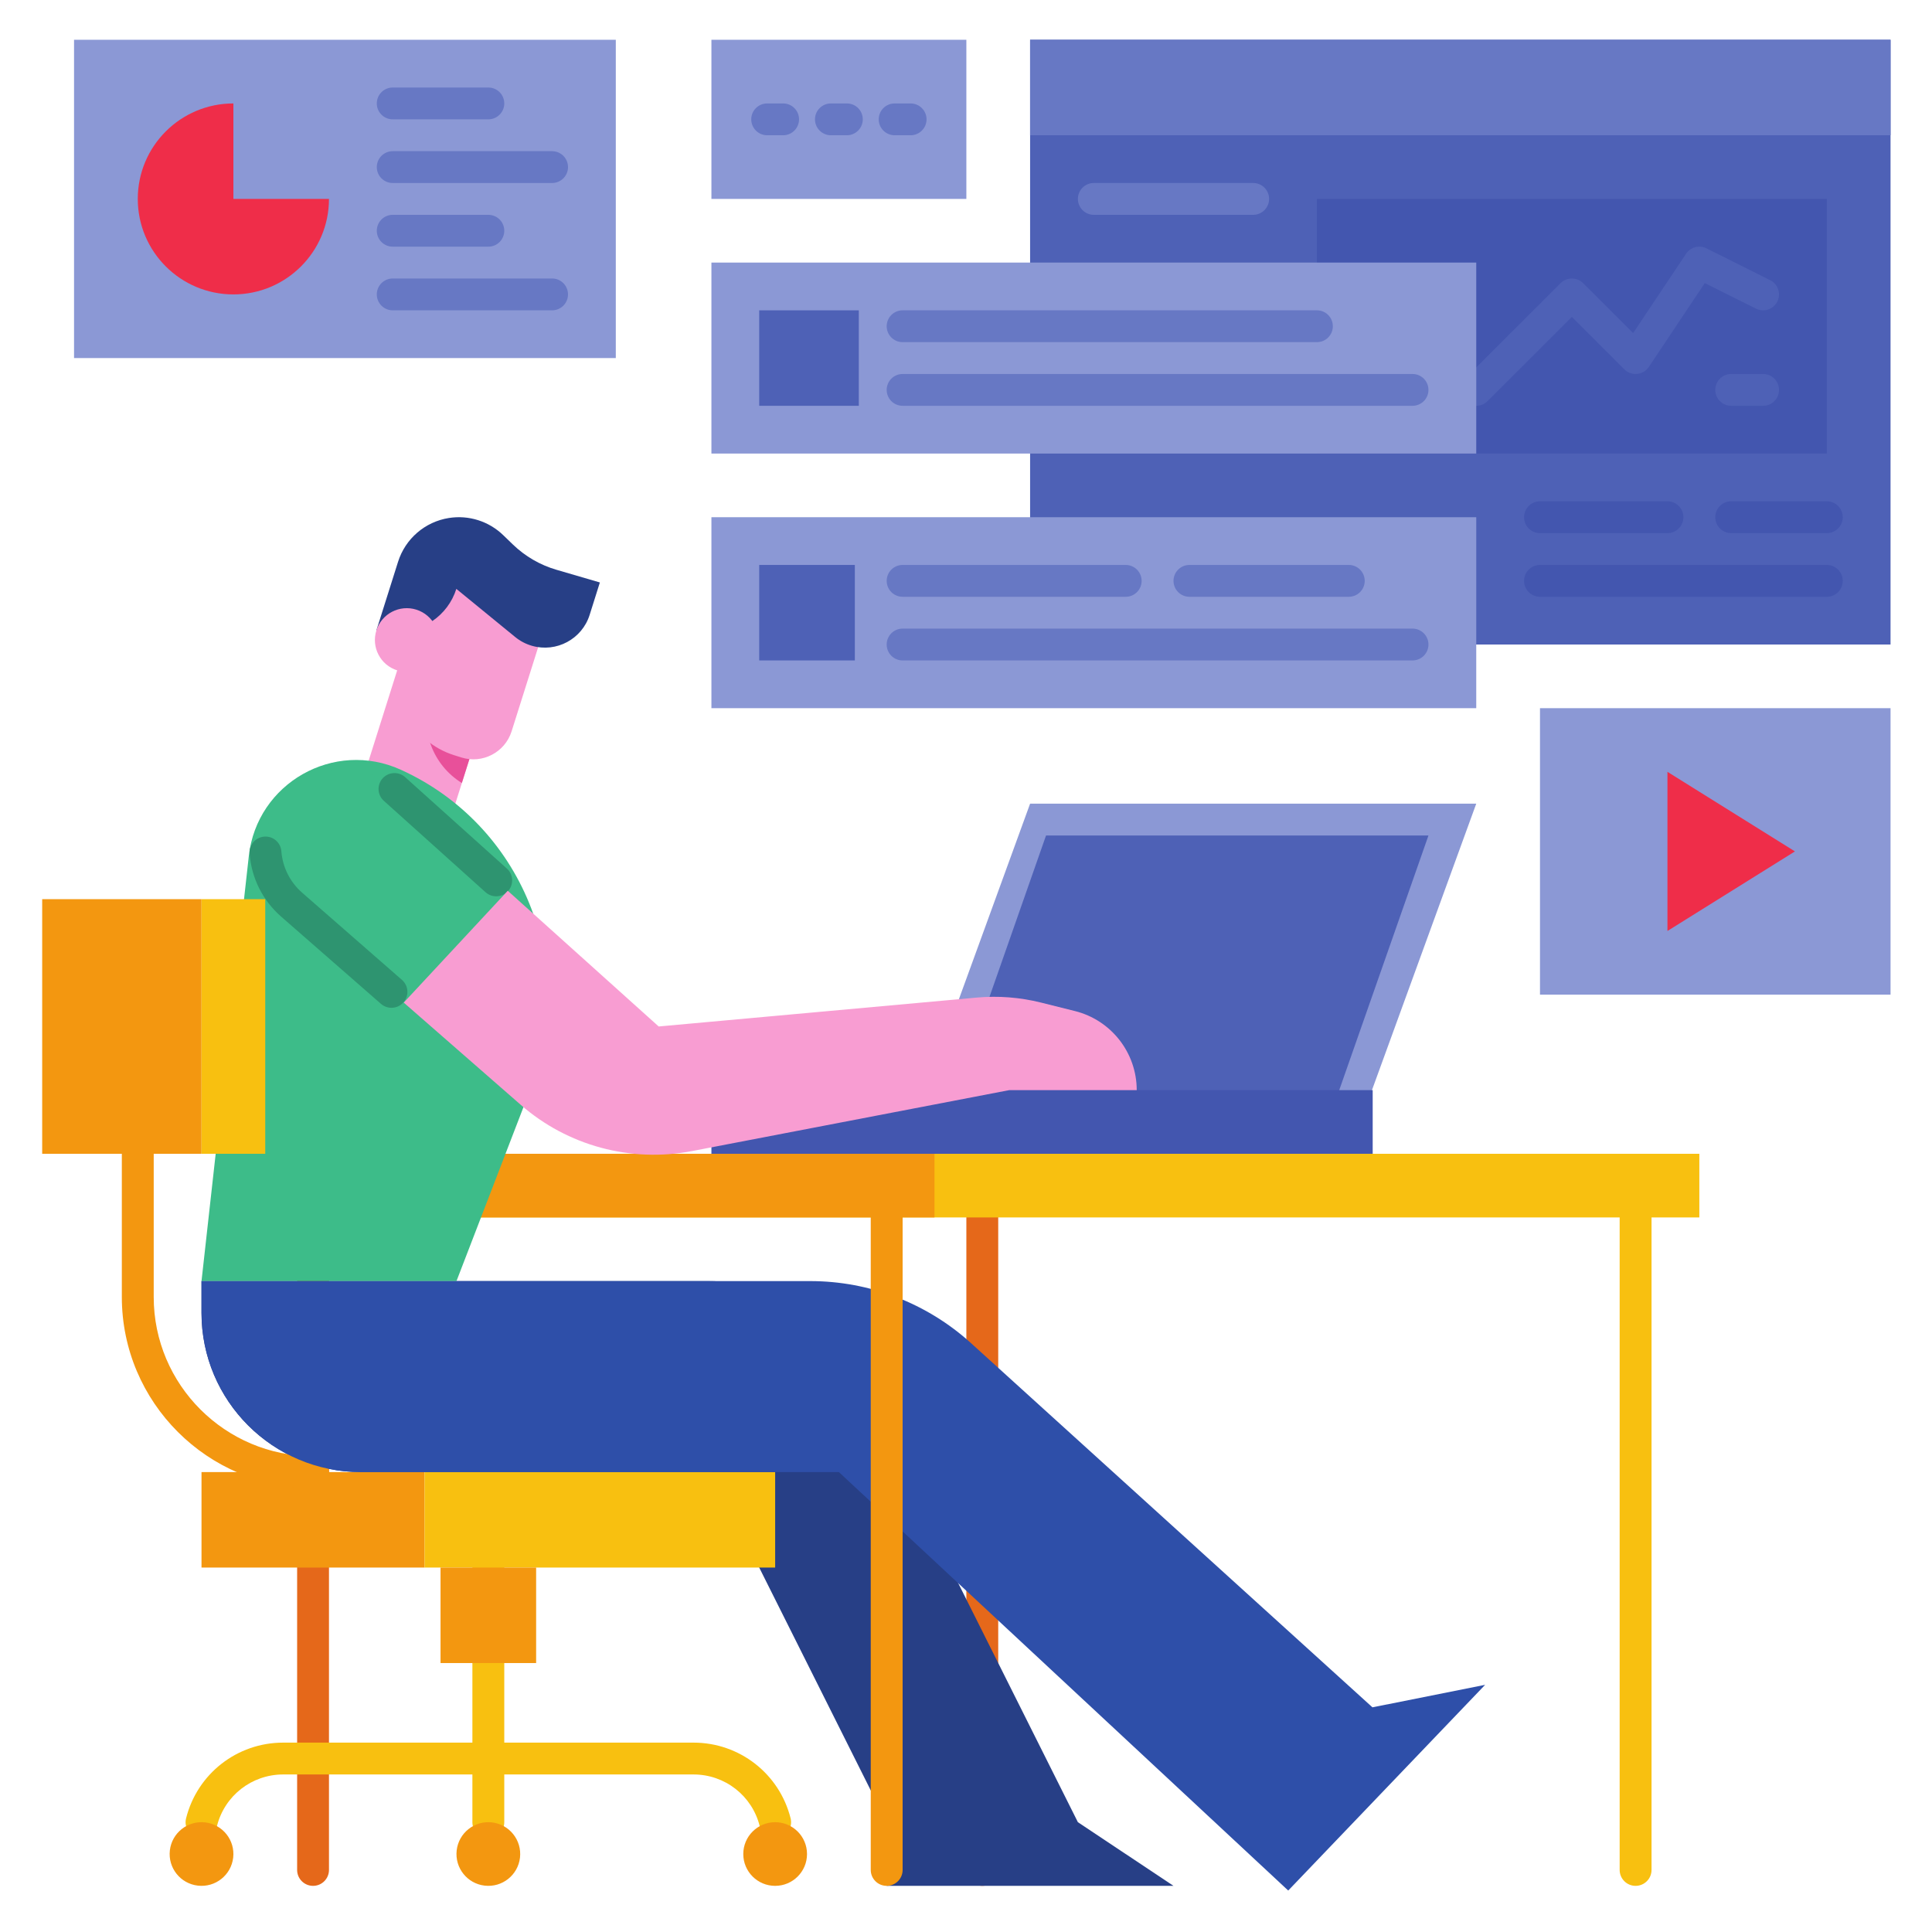 <?xml version="1.0" encoding="UTF-8"?><svg xmlns="http://www.w3.org/2000/svg" xmlns:xlink="http://www.w3.org/1999/xlink" contentScriptType="text/ecmascript" width="375" zoomAndPan="magnify" contentStyleType="text/css" viewBox="0 0 375 375" height="375" preserveAspectRatio="xMidYMid meet" version="1.0"><defs><clipPath id="clip-0"><path d="M 57 233 L 64 233 L 64 366.969 L 57 366.969 Z M 57 233 " clip-rule="nonzero"/></clipPath><clipPath id="clip-1"><path d="M 187 230 L 194 230 L 194 366.969 L 187 366.969 Z M 187 230 " clip-rule="nonzero"/></clipPath><clipPath id="clip-2"><path d="M 314 233 L 321 233 L 321 366.969 L 314 366.969 Z M 314 233 " clip-rule="nonzero"/></clipPath><clipPath id="clip-3"><path d="M 39 248 L 228 248 L 228 366.969 L 39 366.969 Z M 39 248 " clip-rule="nonzero"/></clipPath><clipPath id="clip-4"><path d="M 138 7.719 L 188 7.719 L 188 39 L 138 39 Z M 138 7.719 " clip-rule="nonzero"/></clipPath><clipPath id="clip-5"><path d="M 88 353 L 101 353 L 101 366.969 L 88 366.969 Z M 88 353 " clip-rule="nonzero"/></clipPath><clipPath id="clip-6"><path d="M 32 353 L 46 353 L 46 366.969 L 32 366.969 Z M 32 353 " clip-rule="nonzero"/></clipPath><clipPath id="clip-7"><path d="M 144 353 L 157 353 L 157 366.969 L 144 366.969 Z M 144 353 " clip-rule="nonzero"/></clipPath><clipPath id="clip-8"><path d="M 199 7.719 L 367 7.719 L 367 126 L 199 126 Z M 199 7.719 " clip-rule="nonzero"/></clipPath><clipPath id="clip-9"><path d="M 14 7.719 L 120 7.719 L 120 70 L 14 70 Z M 14 7.719 " clip-rule="nonzero"/></clipPath><clipPath id="clip-10"><path d="M 39 248 L 289 248 L 289 366.969 L 39 366.969 Z M 39 248 " clip-rule="nonzero"/></clipPath><clipPath id="clip-11"><path d="M 199 7.719 L 367 7.719 L 367 27 L 199 27 Z M 199 7.719 " clip-rule="nonzero"/></clipPath><clipPath id="clip-12"><path d="M 169 233 L 176 233 L 176 366.969 L 169 366.969 Z M 169 233 " clip-rule="nonzero"/></clipPath></defs><g clip-path="url(#clip-0)"><path fill="rgb(89.799%, 40.779%, 10.199%)" d="M 60.766 366.043 C 59.055 366.043 57.672 364.66 57.672 362.953 L 57.672 236.305 C 57.672 234.598 59.055 233.219 60.766 233.219 C 62.473 233.219 63.855 234.598 63.855 236.305 L 63.855 362.953 C 63.855 364.66 62.473 366.043 60.766 366.043 " fill-opacity="1" fill-rule="nonzero"/></g><g clip-path="url(#clip-1)"><path fill="rgb(89.799%, 40.779%, 10.199%)" d="M 190.664 366.043 C 188.953 366.043 187.57 364.66 187.57 362.953 L 187.57 233.219 C 187.57 231.508 188.953 230.129 190.664 230.129 C 192.371 230.129 193.754 231.508 193.754 233.219 L 193.754 362.953 C 193.754 364.66 192.371 366.043 190.664 366.043 " fill-opacity="1" fill-rule="nonzero"/></g><g clip-path="url(#clip-2)"><path fill="rgb(97.249%, 75.29%, 6.27%)" d="M 317.469 366.043 C 315.758 366.043 314.375 364.66 314.375 362.953 L 314.375 236.305 C 314.375 234.598 315.758 233.219 317.469 233.219 C 319.18 233.219 320.562 234.598 320.562 236.305 L 320.562 362.953 C 320.562 364.66 319.18 366.043 317.469 366.043 " fill-opacity="1" fill-rule="nonzero"/></g><g clip-path="url(#clip-3)"><path fill="rgb(15.289%, 24.709%, 52.55%)" d="M 227.777 366.043 L 209.219 353.688 L 165.188 265.734 C 159.953 255.27 149.242 248.66 137.527 248.66 L 39.113 248.66 L 39.113 254.84 C 39.113 271.898 52.961 285.73 70.043 285.73 L 138.086 285.73 L 172.105 353.688 L 172.105 366.043 L 227.777 366.043 " fill-opacity="1" fill-rule="nonzero"/></g><g clip-path="url(#clip-4)"><path fill="rgb(54.509%, 59.61%, 83.53%)" d="M 187.57 38.609 L 138.086 38.609 L 138.086 7.719 L 187.57 7.719 L 187.57 38.609 " fill-opacity="1" fill-rule="nonzero"/></g><path fill="rgb(54.509%, 59.61%, 83.53%)" d="M 261.797 223.949 L 175.199 223.949 L 199.941 155.992 L 286.539 155.992 L 261.797 223.949 " fill-opacity="1" fill-rule="nonzero"/><path fill="rgb(30.589%, 38.039%, 71.37%)" d="M 255.613 223.949 L 181.383 223.949 L 203.035 162.172 L 277.262 162.172 L 255.613 223.949 " fill-opacity="1" fill-rule="nonzero"/><path fill="rgb(97.249%, 61.569%, 82.349%)" d="M 93.359 140.223 L 84.555 168.098 L 66.859 162.523 L 78.688 125.07 L 93.359 140.223 " fill-opacity="1" fill-rule="nonzero"/><path fill="rgb(95.29%, 59.219%, 6.27%)" d="M 82.414 304.262 L 39.113 304.262 L 39.113 285.73 L 82.414 285.73 L 82.414 304.262 " fill-opacity="1" fill-rule="nonzero"/><path fill="rgb(97.249%, 75.29%, 6.27%)" d="M 82.414 285.73 L 150.457 285.73 L 150.457 304.262 L 82.414 304.262 L 82.414 285.73 " fill-opacity="1" fill-rule="nonzero"/><path fill="rgb(97.249%, 75.29%, 6.27%)" d="M 94.785 356.777 C 93.074 356.777 91.691 355.395 91.691 353.688 L 91.691 304.262 C 91.691 302.555 93.074 301.176 94.785 301.176 C 96.496 301.176 97.879 302.555 97.879 304.262 L 97.879 353.688 C 97.879 355.395 96.496 356.777 94.785 356.777 " fill-opacity="1" fill-rule="nonzero"/><path fill="rgb(97.249%, 75.29%, 6.27%)" d="M 39.117 356.777 C 38.867 356.777 38.617 356.75 38.367 356.688 C 36.707 356.273 35.699 354.594 36.117 352.938 C 38.281 344.285 46.031 338.242 54.961 338.242 L 134.613 338.242 C 143.543 338.242 151.289 344.285 153.457 352.938 C 153.871 354.594 152.863 356.27 151.207 356.684 C 149.547 357.098 147.871 356.09 147.457 354.438 C 145.98 348.539 140.699 344.422 134.613 344.422 L 54.961 344.422 C 48.875 344.422 43.59 348.539 42.113 354.438 C 41.762 355.84 40.5 356.777 39.117 356.777 " fill-opacity="1" fill-rule="nonzero"/><g clip-path="url(#clip-5)"><path fill="rgb(95.29%, 59.219%, 6.27%)" d="M 88.641 359.156 C 89.031 355.766 92.102 353.336 95.496 353.727 C 98.887 354.117 101.32 357.184 100.93 360.57 C 100.539 363.961 97.469 366.395 94.074 366 C 90.684 365.613 88.25 362.547 88.641 359.156 " fill-opacity="1" fill-rule="nonzero"/></g><g clip-path="url(#clip-6)"><path fill="rgb(95.29%, 59.219%, 6.27%)" d="M 32.969 359.156 C 33.359 355.766 36.43 353.336 39.824 353.727 C 43.215 354.117 45.652 357.184 45.262 360.57 C 44.867 363.961 41.801 366.395 38.406 366 C 35.012 365.613 32.578 362.547 32.969 359.156 " fill-opacity="1" fill-rule="nonzero"/></g><g clip-path="url(#clip-7)"><path fill="rgb(95.29%, 59.219%, 6.27%)" d="M 144.27 359.867 C 144.27 356.453 147.039 353.688 150.457 353.688 C 153.871 353.688 156.641 356.453 156.641 359.867 C 156.641 363.277 153.871 366.043 150.457 366.043 C 147.039 366.043 144.27 363.277 144.27 359.867 " fill-opacity="1" fill-rule="nonzero"/></g><path fill="rgb(95.29%, 59.219%, 6.27%)" d="M 85.508 304.262 L 104.062 304.262 L 104.062 322.797 L 85.508 322.797 L 85.508 304.262 " fill-opacity="1" fill-rule="nonzero"/><path fill="rgb(95.29%, 59.219%, 6.27%)" d="M 60.766 288.82 C 40.297 288.82 23.648 272.191 23.648 251.75 L 23.648 223.949 C 23.648 222.242 25.035 220.859 26.742 220.859 C 28.453 220.859 29.836 222.242 29.836 223.949 L 29.836 251.75 C 29.836 268.781 43.711 282.641 60.766 282.641 C 62.473 282.641 63.855 284.023 63.855 285.73 C 63.855 287.438 62.473 288.82 60.766 288.82 " fill-opacity="1" fill-rule="nonzero"/><path fill="rgb(97.249%, 75.29%, 6.27%)" d="M 329.84 236.305 L 70.043 236.305 L 70.043 223.949 L 329.84 223.949 L 329.84 236.305 " fill-opacity="1" fill-rule="nonzero"/><path fill="rgb(95.29%, 59.219%, 6.27%)" d="M 181.383 236.305 L 51.484 236.305 L 51.484 223.949 L 181.383 223.949 L 181.383 236.305 " fill-opacity="1" fill-rule="nonzero"/><g clip-path="url(#clip-8)"><path fill="rgb(30.589%, 38.039%, 71.37%)" d="M 199.941 7.719 L 366.953 7.719 L 366.953 125.102 L 199.941 125.102 L 199.941 7.719 " fill-opacity="1" fill-rule="nonzero"/></g><path fill="rgb(54.509%, 59.61%, 83.53%)" d="M 138.086 100.391 L 286.539 100.391 L 286.539 137.457 L 138.086 137.457 L 138.086 100.391 " fill-opacity="1" fill-rule="nonzero"/><g clip-path="url(#clip-9)"><path fill="rgb(54.509%, 59.61%, 83.53%)" d="M 14.371 7.719 L 119.527 7.719 L 119.527 69.5 L 14.371 69.5 L 14.371 7.719 " fill-opacity="1" fill-rule="nonzero"/></g><path fill="rgb(54.509%, 59.61%, 83.53%)" d="M 298.91 137.457 L 366.953 137.457 L 366.953 193.059 L 298.91 193.059 L 298.91 137.457 " fill-opacity="1" fill-rule="nonzero"/><path fill="rgb(23.92%, 73.729%, 53.729%)" d="M 88.602 248.66 L 39.113 248.66 L 48.297 166.141 C 49.871 151.996 64.816 143.508 77.789 149.402 C 101.23 160.039 112.312 187.086 103.07 211.086 L 88.602 248.66 " fill-opacity="1" fill-rule="nonzero"/><g clip-path="url(#clip-10)"><path fill="rgb(18.039%, 30.98%, 66.269%)" d="M 266.391 331.391 L 188.469 260.699 C 179.93 252.953 168.809 248.66 157.273 248.66 L 39.113 248.66 L 39.113 254.84 C 39.113 271.898 52.961 285.73 70.043 285.73 L 162.828 285.73 L 250.043 366.953 L 288.262 327.023 L 266.391 331.391 " fill-opacity="1" fill-rule="nonzero"/></g><path fill="rgb(23.92%, 73.729%, 53.729%)" d="M 98.555 172.898 L 78.367 194.605 L 56.613 175.602 C 50.066 169.867 49.738 159.801 55.91 153.66 C 58.836 150.754 62.672 149.289 66.512 149.289 C 70.109 149.289 73.703 150.57 76.574 153.141 L 98.555 172.898 " fill-opacity="1" fill-rule="nonzero"/><path fill="rgb(18.039%, 58.04%, 43.919%)" d="M 75.988 195.613 C 75.262 195.613 74.535 195.363 73.949 194.852 L 54.578 177.922 C 50.992 174.789 48.816 170.449 48.449 165.707 C 48.312 164.008 49.59 162.52 51.293 162.387 C 52.988 162.25 54.48 163.527 54.613 165.23 C 54.855 168.352 56.293 171.211 58.652 173.277 L 78.023 190.199 C 79.309 191.324 79.438 193.277 78.312 194.559 C 77.703 195.258 76.848 195.613 75.988 195.613 " fill-opacity="1" fill-rule="nonzero"/><path fill="rgb(18.039%, 58.04%, 43.919%)" d="M 96.316 173.973 C 95.578 173.973 94.84 173.715 94.246 173.184 L 74.504 155.441 C 73.23 154.297 73.129 152.344 74.27 151.078 C 75.414 149.809 77.371 149.707 78.637 150.844 L 98.387 168.59 C 99.652 169.73 99.758 171.684 98.613 172.953 C 98.004 173.629 97.164 173.973 96.316 173.973 " fill-opacity="1" fill-rule="nonzero"/><path fill="rgb(93.729%, 17.65%, 28.629%)" d="M 323.652 149.812 L 348.398 165.258 L 323.652 180.703 Z M 323.652 149.812 " fill-opacity="1" fill-rule="nonzero"/><path fill="rgb(26.27%, 33.73%, 68.629%)" d="M 354.582 88.035 L 255.613 88.035 L 255.613 38.609 L 354.582 38.609 L 354.582 88.035 " fill-opacity="1" fill-rule="nonzero"/><path fill="rgb(93.729%, 17.65%, 28.629%)" d="M 63.855 38.609 C 63.855 48.844 55.547 57.145 45.301 57.145 C 35.051 57.145 26.742 48.844 26.742 38.609 C 26.742 28.375 35.051 20.078 45.301 20.078 L 45.301 38.609 L 63.855 38.609 " fill-opacity="1" fill-rule="nonzero"/><path fill="rgb(30.589%, 38.039%, 71.37%)" d="M 286.539 78.766 C 285.75 78.766 284.957 78.465 284.355 77.863 C 283.145 76.656 283.145 74.699 284.355 73.492 L 302.91 54.961 C 304.117 53.754 306.074 53.754 307.285 54.961 L 316.988 64.652 L 327.266 49.254 C 328.129 47.957 329.828 47.508 331.223 48.203 L 343.594 54.383 C 345.121 55.145 345.742 57 344.977 58.527 C 344.215 60.051 342.355 60.672 340.828 59.906 L 330.898 54.949 L 320.043 71.215 C 319.527 71.984 318.695 72.484 317.773 72.574 C 316.852 72.668 315.938 72.34 315.281 71.684 L 305.098 61.512 L 288.727 77.863 C 288.121 78.465 287.332 78.766 286.539 78.766 " fill-opacity="1" fill-rule="nonzero"/><path fill="rgb(54.509%, 59.61%, 83.53%)" d="M 138.086 50.965 L 286.539 50.965 L 286.539 88.035 L 138.086 88.035 L 138.086 50.965 " fill-opacity="1" fill-rule="nonzero"/><path fill="rgb(30.589%, 38.039%, 71.37%)" d="M 166.695 78.766 L 147.363 78.766 L 147.363 60.234 L 166.695 60.234 L 166.695 78.766 " fill-opacity="1" fill-rule="nonzero"/><path fill="rgb(30.589%, 38.039%, 71.37%)" d="M 165.922 128.191 L 147.363 128.191 L 147.363 109.656 L 165.922 109.656 L 165.922 128.191 " fill-opacity="1" fill-rule="nonzero"/><path fill="rgb(40.388%, 47.06%, 76.859%)" d="M 94.785 23.164 L 76.227 23.164 C 74.52 23.164 73.137 21.785 73.137 20.078 C 73.137 18.367 74.52 16.988 76.227 16.988 L 94.785 16.988 C 96.496 16.988 97.879 18.367 97.879 20.078 C 97.879 21.785 96.496 23.164 94.785 23.164 " fill-opacity="1" fill-rule="nonzero"/><path fill="rgb(40.388%, 47.06%, 76.859%)" d="M 107.156 35.52 L 76.227 35.52 C 74.52 35.52 73.137 34.141 73.137 32.434 C 73.137 30.727 74.52 29.344 76.227 29.344 L 107.156 29.344 C 108.867 29.344 110.25 30.727 110.25 32.434 C 110.25 34.141 108.867 35.52 107.156 35.52 " fill-opacity="1" fill-rule="nonzero"/><path fill="rgb(40.388%, 47.06%, 76.859%)" d="M 94.785 47.879 L 76.227 47.879 C 74.52 47.879 73.137 46.496 73.137 44.789 C 73.137 43.082 74.52 41.699 76.227 41.699 L 94.785 41.699 C 96.496 41.699 97.879 43.082 97.879 44.789 C 97.879 46.496 96.496 47.879 94.785 47.879 " fill-opacity="1" fill-rule="nonzero"/><path fill="rgb(40.388%, 47.06%, 76.859%)" d="M 107.156 60.234 L 76.227 60.234 C 74.52 60.234 73.137 58.852 73.137 57.145 C 73.137 55.438 74.52 54.055 76.227 54.055 L 107.156 54.055 C 108.867 54.055 110.25 55.438 110.25 57.145 C 110.25 58.852 108.867 60.234 107.156 60.234 " fill-opacity="1" fill-rule="nonzero"/><path fill="rgb(30.589%, 38.039%, 71.37%)" d="M 342.211 78.766 L 336.027 78.766 C 334.316 78.766 332.934 77.387 332.934 75.68 C 332.934 73.973 334.316 72.59 336.027 72.59 L 342.211 72.59 C 343.922 72.59 345.305 73.973 345.305 75.68 C 345.305 77.387 343.922 78.766 342.211 78.766 " fill-opacity="1" fill-rule="nonzero"/><path fill="rgb(40.388%, 47.06%, 76.859%)" d="M 152.004 26.254 L 148.91 26.254 C 147.199 26.254 145.816 24.871 145.816 23.164 C 145.816 21.457 147.199 20.078 148.91 20.078 L 152.004 20.078 C 153.711 20.078 155.094 21.457 155.094 23.164 C 155.094 24.871 153.711 26.254 152.004 26.254 " fill-opacity="1" fill-rule="nonzero"/><path fill="rgb(40.388%, 47.06%, 76.859%)" d="M 164.375 26.254 L 161.281 26.254 C 159.57 26.254 158.188 24.871 158.188 23.164 C 158.188 21.457 159.57 20.078 161.281 20.078 L 164.375 20.078 C 166.082 20.078 167.465 21.457 167.465 23.164 C 167.465 24.871 166.082 26.254 164.375 26.254 " fill-opacity="1" fill-rule="nonzero"/><path fill="rgb(40.388%, 47.06%, 76.859%)" d="M 176.746 26.254 L 173.652 26.254 C 171.941 26.254 170.559 24.871 170.559 23.164 C 170.559 21.457 171.941 20.078 173.652 20.078 L 176.746 20.078 C 178.453 20.078 179.84 21.457 179.84 23.164 C 179.84 24.871 178.453 26.254 176.746 26.254 " fill-opacity="1" fill-rule="nonzero"/><path fill="rgb(26.27%, 33.73%, 68.629%)" d="M 138.086 211.594 L 266.438 211.594 L 266.438 223.949 L 138.086 223.949 L 138.086 211.594 " fill-opacity="1" fill-rule="nonzero"/><path fill="rgb(95.29%, 59.219%, 6.27%)" d="M 39.113 223.949 L 8.188 223.949 L 8.188 174.527 L 39.113 174.527 L 39.113 223.949 " fill-opacity="1" fill-rule="nonzero"/><path fill="rgb(97.249%, 75.29%, 6.27%)" d="M 39.113 174.527 L 51.484 174.527 L 51.484 223.949 L 39.113 223.949 L 39.113 174.527 " fill-opacity="1" fill-rule="nonzero"/><path fill="rgb(97.249%, 61.569%, 82.349%)" d="M 220.637 211.594 L 195.895 211.594 L 134.301 223.426 C 122.422 225.703 110.16 222.391 101.059 214.434 L 78.367 194.605 L 98.555 172.898 L 127.852 199.238 L 189.586 193.629 C 193.758 193.254 197.973 193.578 202.039 194.594 L 208.633 196.242 C 215.688 198 220.637 204.336 220.637 211.594 " fill-opacity="1" fill-rule="nonzero"/><g clip-path="url(#clip-11)"><path fill="rgb(40.388%, 47.06%, 76.859%)" d="M 366.953 26.254 L 199.941 26.254 L 199.941 7.719 L 366.953 7.719 L 366.953 26.254 " fill-opacity="1" fill-rule="nonzero"/></g><path fill="rgb(40.388%, 47.06%, 76.859%)" d="M 255.613 66.41 L 175.199 66.41 C 173.488 66.41 172.105 65.031 172.105 63.32 C 172.105 61.613 173.488 60.234 175.199 60.234 L 255.613 60.234 C 257.32 60.234 258.703 61.613 258.703 63.32 C 258.703 65.031 257.32 66.41 255.613 66.41 " fill-opacity="1" fill-rule="nonzero"/><path fill="rgb(40.388%, 47.06%, 76.859%)" d="M 274.168 78.766 L 175.199 78.766 C 173.488 78.766 172.105 77.387 172.105 75.68 C 172.105 73.973 173.488 72.59 175.199 72.59 L 274.168 72.59 C 275.879 72.59 277.262 73.973 277.262 75.68 C 277.262 77.387 275.879 78.766 274.168 78.766 " fill-opacity="1" fill-rule="nonzero"/><path fill="rgb(40.388%, 47.06%, 76.859%)" d="M 218.5 115.836 L 175.199 115.836 C 173.488 115.836 172.105 114.453 172.105 112.746 C 172.105 111.039 173.488 109.656 175.199 109.656 L 218.5 109.656 C 220.207 109.656 221.59 111.039 221.59 112.746 C 221.59 114.453 220.207 115.836 218.5 115.836 " fill-opacity="1" fill-rule="nonzero"/><path fill="rgb(40.388%, 47.06%, 76.859%)" d="M 261.797 115.836 L 230.871 115.836 C 229.16 115.836 227.777 114.453 227.777 112.746 C 227.777 111.039 229.16 109.656 230.871 109.656 L 261.797 109.656 C 263.508 109.656 264.891 111.039 264.891 112.746 C 264.891 114.453 263.508 115.836 261.797 115.836 " fill-opacity="1" fill-rule="nonzero"/><path fill="rgb(40.388%, 47.06%, 76.859%)" d="M 274.168 128.191 L 175.199 128.191 C 173.488 128.191 172.105 126.809 172.105 125.102 C 172.105 123.395 173.488 122.012 175.199 122.012 L 274.168 122.012 C 275.879 122.012 277.262 123.395 277.262 125.102 C 277.262 126.809 275.879 128.191 274.168 128.191 " fill-opacity="1" fill-rule="nonzero"/><path fill="rgb(40.388%, 47.06%, 76.859%)" d="M 243.242 41.699 L 212.312 41.699 C 210.602 41.699 209.219 40.316 209.219 38.609 C 209.219 36.902 210.602 35.52 212.312 35.52 L 243.242 35.52 C 244.949 35.52 246.332 36.902 246.332 38.609 C 246.332 40.316 244.949 41.699 243.242 41.699 " fill-opacity="1" fill-rule="nonzero"/><path fill="rgb(26.27%, 33.73%, 68.629%)" d="M 323.652 103.48 L 298.91 103.48 C 297.203 103.48 295.82 102.098 295.82 100.391 C 295.82 98.684 297.203 97.301 298.91 97.301 L 323.652 97.301 C 325.363 97.301 326.746 98.684 326.746 100.391 C 326.746 102.098 325.363 103.48 323.652 103.48 " fill-opacity="1" fill-rule="nonzero"/><path fill="rgb(26.27%, 33.73%, 68.629%)" d="M 354.582 103.48 L 336.027 103.48 C 334.316 103.48 332.934 102.098 332.934 100.391 C 332.934 98.684 334.316 97.301 336.027 97.301 L 354.582 97.301 C 356.293 97.301 357.676 98.684 357.676 100.391 C 357.676 102.098 356.293 103.48 354.582 103.48 " fill-opacity="1" fill-rule="nonzero"/><path fill="rgb(26.27%, 33.73%, 68.629%)" d="M 354.582 115.836 L 298.91 115.836 C 297.203 115.836 295.82 114.453 295.82 112.746 C 295.82 111.039 297.203 109.656 298.91 109.656 L 354.582 109.656 C 356.293 109.656 357.676 111.039 357.676 112.746 C 357.676 114.453 356.293 115.836 354.582 115.836 " fill-opacity="1" fill-rule="nonzero"/><path fill="rgb(90.979%, 31.369%, 60.39%)" d="M 89.645 151.984 C 83.98 148.477 81.422 141.582 83.414 135.23 L 85.824 127.547 L 93.359 140.223 L 89.645 151.984 " fill-opacity="1" fill-rule="nonzero"/><path fill="rgb(97.249%, 61.569%, 82.349%)" d="M 89.543 147.023 L 88.109 146.57 C 79.969 144.004 75.445 135.332 78.016 127.195 L 84.57 106.438 L 108.168 113.875 L 99.301 141.949 C 98.008 146.043 93.641 148.312 89.543 147.023 " fill-opacity="1" fill-rule="nonzero"/><path fill="rgb(15.289%, 24.709%, 52.55%)" d="M 73.055 122.367 L 77.266 109.031 C 78.68 104.566 82.488 101.281 87.121 100.543 C 90.965 99.93 94.871 101.164 97.668 103.867 L 99.535 105.672 C 101.918 107.977 104.828 109.668 108.012 110.594 L 116.434 113.055 L 114.449 119.352 C 112.965 124.047 108.008 126.707 103.27 125.355 C 102.078 125.016 100.965 124.434 100.004 123.648 L 88.574 114.301 C 86.934 119.496 81.965 122.906 76.52 122.578 L 73.055 122.367 " fill-opacity="1" fill-rule="nonzero"/><path fill="rgb(97.249%, 61.569%, 82.349%)" d="M 73.055 122.367 C 74.082 119.113 77.559 117.309 80.812 118.332 C 84.07 119.363 85.883 122.832 84.852 126.086 C 83.824 129.336 80.352 131.145 77.094 130.117 C 73.832 129.09 72.027 125.621 73.055 122.367 " fill-opacity="1" fill-rule="nonzero"/><g clip-path="url(#clip-12)"><path fill="rgb(95.29%, 59.219%, 6.27%)" d="M 172.105 366.043 C 170.395 366.043 169.012 364.66 169.012 362.953 L 169.012 236.305 C 169.012 234.598 170.395 233.219 172.105 233.219 C 173.816 233.219 175.199 234.598 175.199 236.305 L 175.199 362.953 C 175.199 364.66 173.816 366.043 172.105 366.043 " fill-opacity="1" fill-rule="nonzero"/></g></svg>
